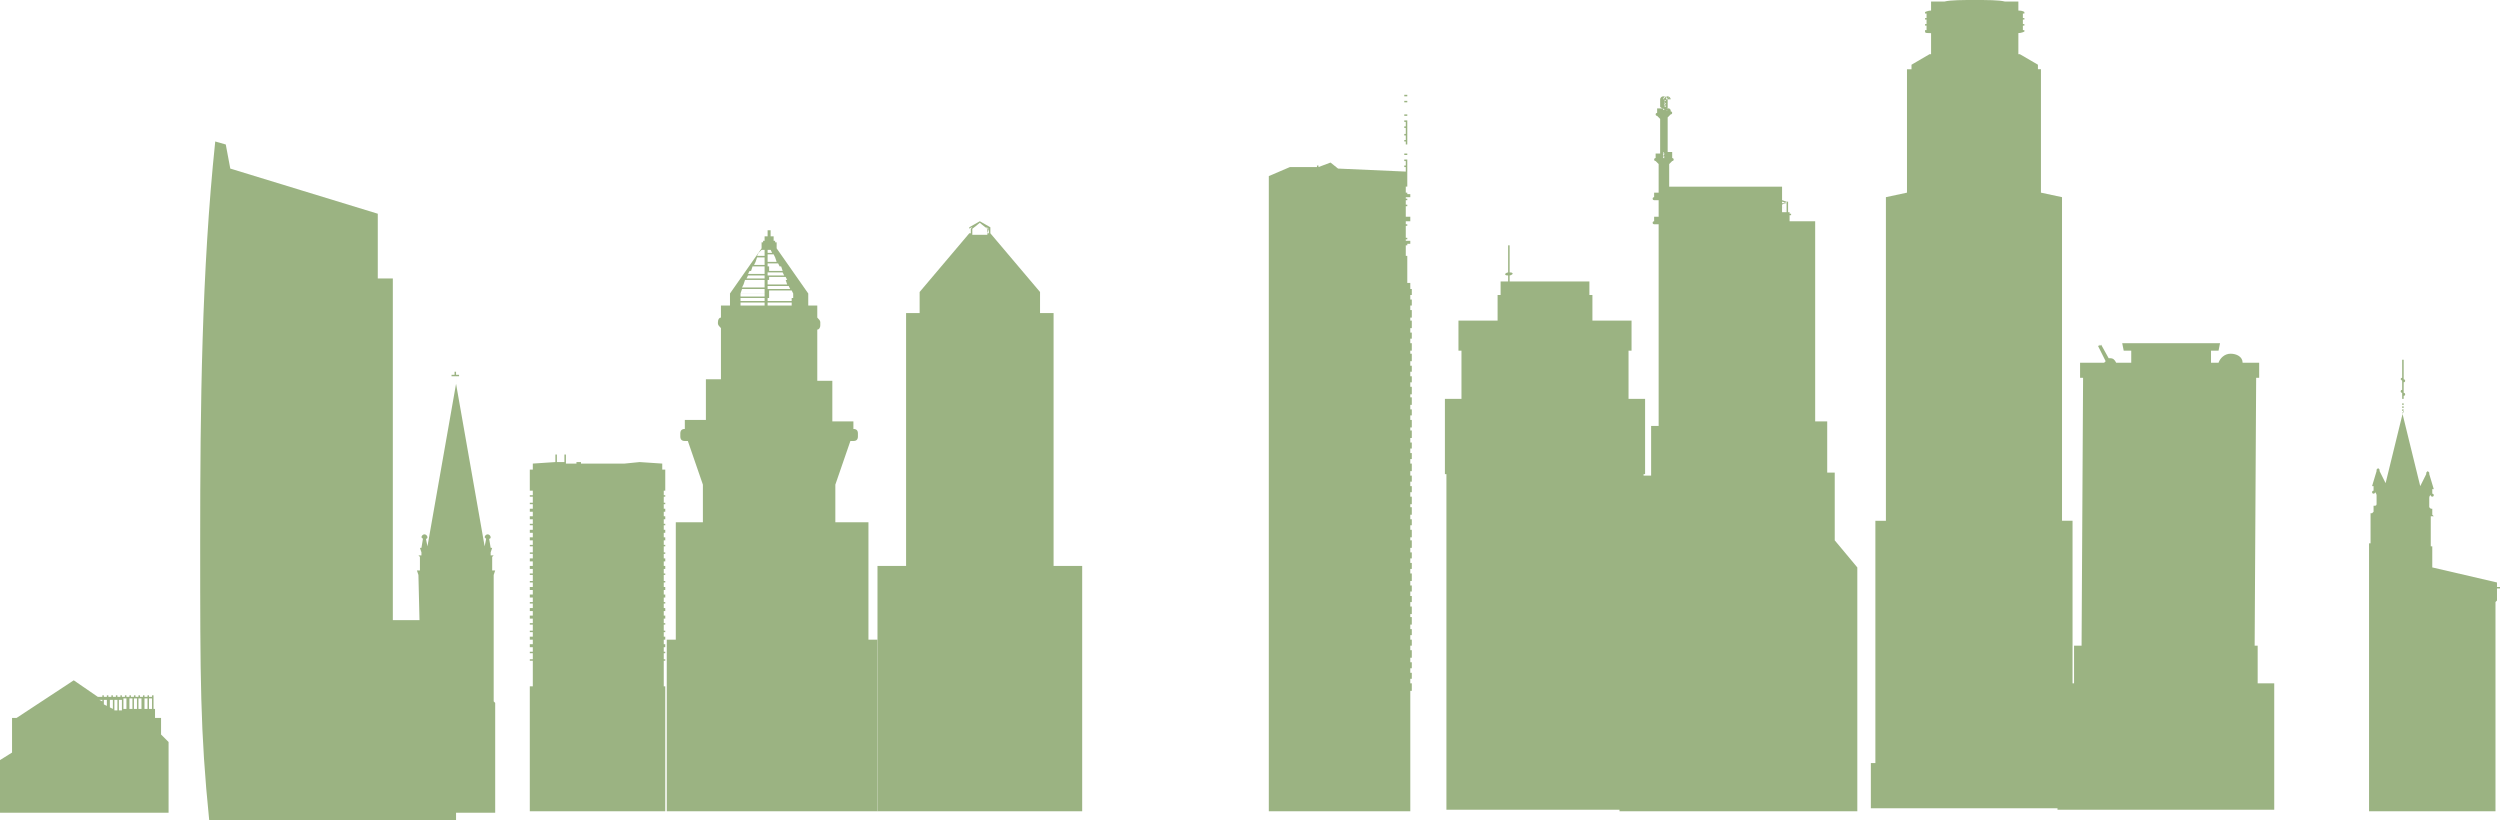<?xml version="1.0" encoding="utf-8"?>
<!-- Generator: Adobe Illustrator 19.0.0, SVG Export Plug-In . SVG Version: 6.00 Build 0)  -->
<svg version="1.1" id="Layer_1" xmlns="http://www.w3.org/2000/svg" xmlns:xlink="http://www.w3.org/1999/xlink" x="0px" y="0px"
	 viewBox="-123 388.8 166.1 54.5" style="enable-background:new -123 388.8 166.1 54.5;" xml:space="preserve">
<style type="text/css">
	.st0{fill:#9BB382;}
</style>
<g id="ground">
</g>
<g id="new_york">
	<path class="st0" d="M15.1,431.7h0.2l0.1-17.8h-0.2v-1h1.6l0.1-0.1l-0.5-1l0.1-0.1v0.1l0.1-0.1l0.5,0.9c0,0,0,0,0.1,0
		c0.2,0,0.3,0.1,0.4,0.3h1v-0.8h-0.5l-0.1-0.5h6.5l-0.1,0.5h-0.5v0.8h0.5c0.1-0.3,0.4-0.6,0.8-0.6s0.8,0.2,0.8,0.6h1.1v1h-0.2
		l-0.1,17.8H27v2.5h1.1v8.4H13.7v-8.4h1.1v-2.5H15.1z"/>
	<path class="st0" d="M-96.9,430v-22.7h-1V403l-9.8-3l-0.3-1.6l-0.7-0.2c-0.9,8.6-1,17.6-1,26.6c0,9.1,0,12.6,0.6,18.5h16.4V430
		H-96.9z"/>
	<path class="st0" d="M-53,426.4v-16.8h-0.9v-1.4l-3.3-3.9v-0.4l-0.7-0.4v-0.7l0,0V402l0,0v0.8l0,0v0.7l-0.7,0.4l0,0v0.4l-3.3,3.9
		v1.4h-0.9v16.8h-1.9v16.3h13.6v-16.3H-53z M-57.3,404c0,0,0,0.2,0,0.3h-0.1L-57.3,404c-0.1,0-0.2-0.1-0.2-0.1
		C-57.4,403.9-57.3,404-57.3,404z M-57.9,403.6c0.1,0.1,0.5,0.4,0.5,0.4s0,0.2,0,0.4h-1c0-0.1,0-0.3,0-0.4
		C-58.4,404-58,403.7-57.9,403.6z M-58.4,403.9l-0.1,0.1v0.3h-0.1c0-0.1,0-0.3,0-0.3C-58.6,404-58.5,403.9-58.4,403.9z"/>
	<polygon class="st0" points="-29.3,407.6 -29.5,407.6 -29.5,407.3 -29.5,407.3 -29.5,407.2 -29.5,407.2 -29.5,406.8 -29.5,406.8 
		-29.5,406.8 -29.5,406.8 -29.5,406.4 -29.5,406.4 -29.5,406.3 -29.5,406.3 -29.5,406 -29.5,406 -29.5,405.9 -29.5,405.9 
		-29.5,405.8 -29.6,405.8 -29.6,405.5 -29.5,405.5 -29.5,405.5 -29.6,405.5 -29.6,405.1 -29.5,405.1 -29.5,405 -29.6,405 -29.6,405 
		-29.3,405 -29.3,404.8 -29.6,404.8 -29.6,404.7 -29.5,404.7 -29.5,404.6 -29.6,404.6 -29.6,404.2 -29.5,404.2 -29.5,404.2 
		-29.6,404.2 -29.6,403.8 -29.5,403.8 -29.5,403.7 -29.6,403.7 -29.6,403.5 -29.3,403.5 -29.3,403.2 -29.6,403.2 -29.6,402.9 
		-29.5,402.9 -29.5,402.9 -29.6,402.9 -29.6,402.5 -29.5,402.5 -29.5,402.4 -29.6,402.4 -29.6,402.1 -29.5,402.1 -29.5,402 
		-29.6,402 -29.6,401.9 -29.3,401.9 -29.3,401.7 -29.6,401.7 -29.6,401.7 -29.5,401.7 -29.5,401.6 -29.6,401.6 -29.6,401.2 
		-29.5,401.2 -29.5,401.1 -29.6,401.1 -29.6,401.1 -29.5,401.1 -29.5,400.8 -29.5,400.8 -29.5,400.7 -29.5,400.7 -29.5,400.4 
		-29.5,400.4 -29.5,400.3 -29.5,400.3 -29.5,399.9 -29.5,399.9 -29.5,399.8 -29.5,399.8 -29.5,399.5 -29.6,399.5 -29.6,399.5 
		-29.5,399.5 -29.5,399.4 -29.6,399.4 -29.6,399.1 -29.5,399.1 -29.5,399 -29.6,399 -29.6,398.6 -29.5,398.6 -29.5,398.6 
		-29.6,398.6 -29.6,398.4 -29.5,398.4 -29.5,398.2 -29.5,398.2 -29.5,398.1 -29.5,398.1 -29.5,397.8 -29.5,397.8 -29.5,397.7 
		-29.5,397.7 -29.5,397.3 -29.5,397.3 -29.5,397.2 -29.5,397.2 -29.5,396.9 -29.5,396.9 -29.5,396.8 -29.6,396.8 -29.6,396.5 
		-29.5,396.5 -29.5,396.4 -29.6,396.4 -29.6,396 -29.5,396 -29.5,396 -29.6,396 -29.6,395.6 -29.5,395.6 -29.5,395.5 -29.6,395.5 
		-29.6,395.2 -29.5,395.2 -29.5,395.1 -29.6,395.1 -29.6,394.7 -29.5,394.7 -29.5,394.7 -29.6,394.7 -29.6,393.9 -29.6,393.9 
		-29.6,394.7 -29.7,394.7 -29.7,394.7 -29.6,394.7 -29.6,395.1 -29.7,395.1 -29.7,395.2 -29.6,395.2 -29.6,395.5 -29.7,395.5 
		-29.7,395.6 -29.6,395.6 -29.6,396 -29.7,396 -29.7,396 -29.6,396 -29.6,396.4 -29.7,396.4 -29.7,396.5 -29.6,396.5 -29.6,396.8 
		-29.7,396.8 -29.7,396.9 -29.6,396.9 -29.6,397.2 -29.7,397.2 -29.7,397.3 -29.6,397.3 -29.6,397.7 -29.7,397.7 -29.7,397.8 
		-29.6,397.8 -29.6,398.1 -29.7,398.1 -29.7,398.2 -29.6,398.2 -29.6,398.4 -29.6,398.4 -29.6,398.6 -29.7,398.6 -29.7,398.6 
		-29.6,398.6 -29.6,399 -29.7,399 -29.7,399.1 -29.6,399.1 -29.6,399.4 -29.7,399.4 -29.7,399.5 -29.6,399.5 -29.6,399.5 
		-29.6,399.5 -29.6,399.8 -29.7,399.8 -29.7,399.9 -29.6,399.9 -29.6,400.2 -34.1,400 -34.6,399.6 -35.4,399.9 -35.4,399.8 
		-35.5,399.8 -35.5,399.9 -35.5,399.9 -37.3,399.9 -38.7,400.5 -38.7,442.7 -29.3,442.7 -29.3,434.7 -29.2,434.7 -29.2,434.2 
		-29.3,434.2 -29.3,433.9 -29.2,433.9 -29.2,433.5 -29.3,433.5 -29.3,433.2 -29.2,433.2 -29.2,432.8 -29.3,432.8 -29.3,432.5 
		-29.2,432.5 -29.2,432 -29.3,432 -29.3,431.7 -29.2,431.7 -29.2,431.3 -29.3,431.3 -29.3,431 -29.2,431 -29.2,430.6 -29.3,430.6 
		-29.3,430.3 -29.2,430.3 -29.2,429.8 -29.3,429.8 -29.3,429.6 -29.2,429.6 -29.2,429.1 -29.3,429.1 -29.3,428.8 -29.2,428.8 
		-29.2,428.4 -29.3,428.4 -29.3,428.1 -29.2,428.1 -29.2,427.7 -29.3,427.7 -29.3,427.4 -29.2,427.4 -29.2,426.9 -29.3,426.9 
		-29.3,426.6 -29.2,426.6 -29.2,426.2 -29.3,426.2 -29.3,425.9 -29.2,425.9 -29.2,425.5 -29.3,425.5 -29.3,425.2 -29.2,425.2 
		-29.2,424.7 -29.3,424.7 -29.3,424.5 -29.2,424.5 -29.2,424 -29.3,424 -29.3,423.7 -29.2,423.7 -29.2,423.3 -29.3,423.3 -29.3,423 
		-29.2,423 -29.2,422.5 -29.3,422.5 -29.3,422.3 -29.2,422.3 -29.2,421.8 -29.3,421.8 -29.3,421.5 -29.2,421.5 -29.2,421.1 
		-29.3,421.1 -29.3,420.8 -29.2,420.8 -29.2,420.4 -29.3,420.4 -29.3,420.1 -29.2,420.1 -29.2,419.6 -29.3,419.6 -29.3,419.3 
		-29.2,419.3 -29.2,418.9 -29.3,418.9 -29.3,418.6 -29.2,418.6 -29.2,418.2 -29.3,418.2 -29.3,417.9 -29.2,417.9 -29.2,417.4 
		-29.3,417.4 -29.3,417.2 -29.2,417.2 -29.2,416.7 -29.3,416.7 -29.3,416.4 -29.2,416.4 -29.2,416 -29.3,416 -29.3,415.7 
		-29.2,415.7 -29.2,415.2 -29.3,415.2 -29.3,415 -29.2,415 -29.2,414.5 -29.3,414.5 -29.3,414.2 -29.2,414.2 -29.2,413.8 
		-29.3,413.8 -29.3,413.5 -29.2,413.5 -29.2,413.1 -29.3,413.1 -29.3,412.8 -29.2,412.8 -29.2,412.3 -29.3,412.3 -29.3,412.1 
		-29.2,412.1 -29.2,411.6 -29.3,411.6 -29.3,411.3 -29.2,411.3 -29.2,410.9 -29.3,410.9 -29.3,410.6 -29.2,410.6 -29.2,410.1 
		-29.3,410.1 -29.3,409.9 -29.2,409.9 -29.2,409.4 -29.3,409.4 -29.3,409.1 -29.2,409.1 -29.2,408.7 -29.3,408.7 -29.3,408.4 
		-29.2,408.4 -29.2,408 -29.3,408 	"/>
	<polygon class="st0" points="-79,419.6 -80.5,419.5 -81.5,419.6 -84.4,419.6 -84.4,419.5 -84.7,419.5 -84.7,419.6 -85.1,419.6 
		-85.4,419.6 -85.4,419 -85.5,419 -85.5,419.5 -86,419.5 -86,419 -86.1,419 -86.1,419.5 -87.6,419.6 -87.6,420 -87.8,420 
		-87.8,421.4 -87.6,421.4 -87.6,421.7 -87.8,421.7 -87.8,421.8 -87.6,421.8 -87.6,422.2 -87.8,422.2 -87.8,422.3 -87.6,422.3 
		-87.6,422.6 -87.8,422.6 -87.8,422.8 -87.6,422.8 -87.6,423.1 -87.8,423.1 -87.8,423.3 -87.6,423.3 -87.6,423.6 -87.8,423.6 
		-87.8,423.7 -87.6,423.7 -87.6,424 -87.8,424 -87.8,424.2 -87.6,424.2 -87.6,424.5 -87.8,424.5 -87.8,424.7 -87.6,424.7 -87.6,425 
		-87.8,425 -87.8,425.1 -87.6,425.1 -87.6,425.5 -87.8,425.5 -87.8,425.6 -87.6,425.6 -87.6,425.9 -87.8,425.9 -87.8,426.1 
		-87.6,426.1 -87.6,426.4 -87.8,426.4 -87.8,426.6 -87.6,426.6 -87.6,426.9 -87.8,426.9 -87.8,427 -87.6,427 -87.6,427.4 
		-87.8,427.4 -87.8,427.5 -87.6,427.5 -87.6,427.8 -87.8,427.8 -87.8,428 -87.6,428 -87.6,428.3 -87.8,428.3 -87.8,428.5 
		-87.6,428.5 -87.6,428.8 -87.8,428.8 -87.8,428.9 -87.6,428.9 -87.6,429.2 -87.8,429.2 -87.8,429.4 -87.6,429.4 -87.6,429.7 
		-87.8,429.7 -87.8,429.9 -87.6,429.9 -87.6,430.2 -87.8,430.2 -87.8,430.3 -87.6,430.3 -87.6,430.7 -87.8,430.7 -87.8,430.8 
		-87.6,430.8 -87.6,431.1 -87.8,431.1 -87.8,431.3 -87.6,431.3 -87.6,431.6 -87.8,431.6 -87.8,431.8 -87.6,431.8 -87.6,432.1 
		-87.8,432.1 -87.8,432.2 -87.6,432.2 -87.6,432.6 -87.8,432.6 -87.8,432.7 -87.6,432.7 -87.6,434.4 -87.8,434.4 -87.8,442.7 
		-78.8,442.7 -78.8,434.4 -78.9,434.4 -78.9,432.7 -78.8,432.7 -78.8,432.6 -78.9,432.6 -78.9,432.2 -78.8,432.2 -78.8,432.1 
		-78.9,432.1 -78.9,431.8 -78.8,431.8 -78.8,431.6 -78.9,431.6 -78.9,431.3 -78.8,431.3 -78.8,431.1 -78.9,431.1 -78.9,430.8 
		-78.8,430.8 -78.8,430.7 -78.9,430.7 -78.9,430.3 -78.8,430.3 -78.8,430.2 -78.9,430.2 -78.9,429.9 -78.8,429.9 -78.8,429.7 
		-78.9,429.7 -78.9,429.4 -78.8,429.4 -78.8,429.2 -78.9,429.2 -78.9,428.9 -78.8,428.9 -78.8,428.8 -78.9,428.8 -78.9,428.5 
		-78.8,428.5 -78.8,428.3 -78.9,428.3 -78.9,428 -78.8,428 -78.8,427.8 -78.9,427.8 -78.9,427.5 -78.8,427.5 -78.8,427.4 
		-78.9,427.4 -78.9,427 -78.8,427 -78.8,426.9 -78.9,426.9 -78.9,426.6 -78.8,426.6 -78.8,426.4 -78.9,426.4 -78.9,426.1 
		-78.8,426.1 -78.8,425.9 -78.9,425.9 -78.9,425.6 -78.8,425.6 -78.8,425.5 -78.9,425.5 -78.9,425.1 -78.8,425.1 -78.8,425 
		-78.9,425 -78.9,424.7 -78.8,424.7 -78.8,424.5 -78.9,424.5 -78.9,424.2 -78.8,424.2 -78.8,424 -78.9,424 -78.9,423.7 -78.8,423.7 
		-78.8,423.6 -78.9,423.6 -78.9,423.3 -78.8,423.3 -78.8,423.1 -78.9,423.1 -78.9,422.8 -78.8,422.8 -78.8,422.6 -78.9,422.6 
		-78.9,422.3 -78.8,422.3 -78.8,422.2 -78.9,422.2 -78.9,421.8 -78.8,421.8 -78.8,421.7 -78.9,421.7 -78.9,421.4 -78.8,421.4 
		-78.8,420 -79,420 	"/>
	<path class="st0" d="M-95.2,427l-0.1-0.3h0.2v-0.9l0,0l-0.1-0.1h0.2v-0.2l0,0l-0.1-0.3h0.1l0,0l0.1-0.6l-0.1-0.1
		c0-0.1,0.1-0.2,0.2-0.2s0.2,0.1,0.2,0.2c0,0,0,0.1-0.1,0.1l0.1,0.5l1.9-10.8v-0.5H-93v-0.1h0.2v-0.2h0.1v0.2h0.2v0.1h-0.2v0.5
		l1.9,10.8l0.1-0.5l-0.1-0.1c0-0.1,0.1-0.2,0.2-0.2s0.2,0.1,0.2,0.2c0,0,0,0.1-0.1,0.1l0.1,0.6l0,0h0.1l-0.1,0.3l0,0v0.2h0.2
		l-0.1,0.1l0,0v0.9h0.2l-0.1,0.3l0,0v8.4l0,0l0.1,0.1v7.3h-5v-7.3l0.1-0.1l0,0L-95.2,427L-95.2,427z"/>
	<path class="st0" d="M-112.3,437.6v-1.1h-0.4v-0.6h-0.1V435h-0.1v0.1h-0.2V435h-0.1v0.1h-0.2V435h-0.1v0.1h-0.2V435h-0.1v0.1h-0.2
		V435h-0.1v0.1h-0.2V435h-0.1v0.1h-0.2V435h-0.1v0.1h-0.2V435h-0.1v0.1h-0.2V435h-0.1v0.1h-0.2V435h-0.1v0.1h-0.2V435h-0.1v0.1h-0.2
		V435h-0.1v0.1h-0.1h-0.1l0,0h-0.1l-1.6-1.1l-3.8,2.5h-0.3v2.3l-0.8,0.5v3.5h11.2v-4.7L-112.3,437.6z M-115.1,435.3h0.2v0.7h-0.2
		V435.3z M-115.4,435.3h0.2v0.7h-0.2V435.3z M-115.5,435.3v0.6l-0.2-0.1v-0.5H-115.5z M-115.9,435.3v0.4l-0.2-0.1v-0.3H-115.9z
		 M-116.4,435.3h0.2v0.1L-116.4,435.3L-116.4,435.3z M-114.6,435.9h-0.2v-0.7h0.2V435.9z M-114.2,435.9h-0.2v-0.7h0.2V435.9z
		 M-113.9,435.9h-0.2v-0.7h0.2V435.9z M-113.6,435.9h-0.2v-0.7h0.2V435.9z M-113.2,435.9h-0.2v-0.7h0.2V435.9z M-112.9,435.9h-0.2
		v-0.7h0.2V435.9z"/>
	<path class="st0" d="M-65.7,423.5h-1.8V421l1-2.9h0.2c0.2,0,0.3-0.1,0.3-0.3v-0.2c0-0.2-0.1-0.3-0.3-0.3l0,0v-0.5h-1.4v-2.7h-1
		v-3.4c0.1,0,0.2-0.1,0.2-0.3v-0.2c0-0.1-0.1-0.2-0.2-0.3v-0.8h-0.6v-0.8l-2.1-3l0,0v-0.4h-0.1v-0.1h-0.1v-0.3h-0.2v-0.1l0,0v-0.3
		h-0.1v-2l0,0v-1.6l0,0v-1.7l0,0v1.7l0,0v1.6l0,0v2H-72v0.3l0,0v0.1h-0.2v0.3h-0.1v0.1h-0.1v0.4l0,0l-2.1,3v0.8h-0.6v0.8
		c-0.1,0-0.2,0.1-0.2,0.3v0.1c0,0.1,0.1,0.2,0.2,0.3v3.4h-1v2.7h-1.4v0.6l0,0c-0.2,0-0.3,0.1-0.3,0.3v0.2c0,0.2,0.1,0.3,0.3,0.3h0.2
		l1,2.9v2.5h-1.8v7.8h-0.6v11.4h14v-11.4h-0.6v-7.8H-65.7z M-73.7,408h1.5v0.3h-1.6l0,0L-73.7,408z M-71,406.8h-0.9v-0.3h0.8
		L-71,406.8z M-70.7,407.4h-1.2v-0.2h1.1L-70.7,407.4z M-70.3,408.6h-1.6v-0.3h1.6V408.6z M-70.3,408.3L-70.3,408.3h-1.6v-0.2h1.5
		L-70.3,408.3z M-72,408.6h1.6v0.2H-72V408.6z M-72,408v-0.2h1.4l0.1,0.2H-72z M-72,407.7v-0.3h1.2l0.1,0.3H-72z M-72,407.1v-0.2h1
		l0.1,0.2H-72z M-72,406.5v-0.2h0.7l0.1,0.2H-72z M-72,406.2v-0.3h0.5l0.1,0.3H-72z M-72,405.9v-0.2h0.4l0.1,0.2H-72z M-72,405.6
		v-0.2h0.2l0.1,0.2H-72z M-72.4,405.4h0.2v0.2h-0.4L-72.4,405.4z M-72.2,405.6v0.2h-0.5l0.1-0.2H-72.2z M-72.2,405.9v0.3h-0.6
		l0.1-0.3H-72.2z M-72.2,406.2v0.2h-0.7l0.1-0.2H-72.2z M-72.2,406.5v0.3h-0.9l0.1-0.3H-72.2z M-72.2,406.8v0.2h-1.1l0.1-0.2H-72.2z
		 M-72.2,407.1v0.2h-1.2l0.1-0.2H-72.2z M-72.2,407.4v0.3h-1.4l0.1-0.3H-72.2z M-72.2,407.7v0.2h-1.5l0.1-0.2H-72.2z M-72.2,408.3
		v0.2h-1.6v-0.2H-72.2z M-72.2,408.6v0.2h-1.6v-0.2H-72.2z M-72,409.1v-0.2h1.6v0.2H-72z M-73.8,408.9h1.6v0.2h-1.6V408.9z"/>
	<path class="st0" d="M34.8,422.9L34.8,422.9L34.8,422.9h-0.2l0.1-0.1v-0.4h0.1l0,0c0,0,0.1,0,0.1-0.1s0-0.6,0-0.6l0,0l0,0l0,0
		c0-0.1-0.1-0.2-0.1-0.2s0,0.1-0.1,0.1c0,0-0.1,0-0.1-0.1c0,0,0-0.1,0.1-0.1h-0.1l0,0h0.1v-0.3h-0.1l0.3-1c0,0,0,0,0-0.1l0.1-0.1
		l0.1,0.1c0,0.1,0,0.1,0,0.1l0.4,0.8l1.2-4.9h-0.1v-0.1h0.1v-0.3h-0.1v-0.1h0.1v-0.2h-0.1v-0.1l0,0v-0.1v-0.2c0,0-0.1,0-0.1-0.1
		c0,0,0-0.1,0.1-0.1v-0.6l-0.1-0.1c0,0,0-0.1,0.1-0.1v-0.8h-0.3l0,0h0.3v-0.4h0.1v0.4H37l0,0h-0.3v0.9c0,0,0.1,0,0.1,0.1
		c0,0,0,0.1-0.1,0.1v0.7c0,0,0.1,0,0.1,0.1c0,0,0,0.1-0.1,0.1v0.2v0.1l0,0v0.1h-0.1v0.2h0.1v0.1h-0.1v0.3h0.1v0.1h-0.1l1.2,4.9
		l0.4-0.8c0,0,0,0,0-0.1l0.1-0.1l0.1,0.1c0,0.1,0,0.1,0,0.1l0.3,1h-0.1v0.3h0.1l0,0h-0.1c0,0,0.1,0,0.1,0.1c0,0,0,0.1-0.1,0.1
		c0,0-0.1,0-0.1-0.1c0,0-0.1,0-0.1,0.2l0,0l0,0l0,0c0,0,0,0.5,0,0.6l0.1,0.1l0,0h0.1v0.4l0.1,0.1h-0.1l0,0h-0.1v2h0.1v1.4l4.3,1v0.3
		h0.2v0.1h-0.2v0.8l-0.1,0.1v13.9h-8.4v-17.8h0.1v-2H34.8z"/>
	<path class="st0" d="M1.6,439.5v-16.1h0.7v-21.5l1.4-0.3v-8.2H4v-0.3l1.2-0.7h0.1V391c-0.3,0-0.4,0-0.4-0.1v-0.1c0,0,0,0,0.1,0
		v-0.3H4.9v-0.1c0,0,0,0,0.1,0v-0.3H4.9V390c0,0,0,0,0.1,0v-0.3H4.9v-0.1c0,0,0.2-0.1,0.4-0.1v-0.6h0.9c0.4-0.1,1.2-0.1,2-0.1
		s1.6,0,2,0.1h0.9v0.6c0.3,0,0.4,0.1,0.4,0.1v0.1c0,0,0,0-0.1,0v0.3h0.1v0.1c0,0,0,0-0.1,0v0.3h0.1v0.1c0,0,0,0-0.1,0v0.3h0.1v0.1
		c0,0-0.2,0.1-0.4,0.1v1.4h0.1l1.2,0.7v0.3h0.2v8.2l1.4,0.3v21.5h0.7v16.1h0.4v3H1.3v-3H1.6z"/>
	<path class="st0" d="M-25.9,415.2v-3.1h-0.2v-2h2.6v-1.7h0.2v-0.9h0.5v-0.4c-0.1,0-0.2,0-0.2-0.1c0,0,0.1-0.1,0.2-0.1v-1.8h0.1v1.8
		c0.1,0,0.2,0,0.2,0.1c0,0-0.1,0.1-0.2,0.1v0.4h5.3v0.9h0.2v1.7h2.6v2h-0.2v3.2h1.1v5h-0.1v22.3h-13.1v-22.3H-27v-5h1.1V415.2z"/>
	<path class="st0" d="M-1.1,424.7v-4.5h-0.5v-3.4h-0.8v-13.3h-1.1l0,0h-0.6v-0.4H-4V403h-0.1v-0.1h-0.1v-0.4l0,0v-0.3h-0.1l0,0
		l-0.3-0.1v-0.9h-0.6l0,0h0.1l0,0l0,0h-0.1l0,0h0.1l0,0l0,0h-0.1l0,0h0.1l0,0l0,0h-7v-1.5l0.2-0.2l0,0c0,0,0.1,0,0.1-0.1
		c0,0,0-0.1-0.1-0.1l0,0l0,0l0,0l0,0l0,0v-0.1l0,0l0,0l0,0l0,0v-0.1l0,0l0,0l0,0l0,0l0,0l0,0l0,0l0,0l0,0V399l0,0l0,0l0,0l0,0v-0.1
		l0,0l0,0l0,0h-0.3v-2.3l0.2-0.2l0,0c0,0,0.1,0,0.1-0.1c0,0,0-0.1-0.1-0.1l0,0l0,0l0,0l0,0l0,0l0,0l0,0l0,0l0,0l0,0v-0.1l0,0l0,0
		l0,0l0,0l0,0l0,0l0,0l0,0l0,0l0,0l0,0l0,0l0,0l0,0V396l0,0l0,0l0,0h-0.3l0,0c0.1,0,0.1,0,0.1-0.1v-0.5c0-0.1-0.1-0.2-0.3-0.2
		c-0.1,0-0.2,0.1-0.2,0.2v0.5c0,0,0.1,0.1,0.2,0.1l0,0h-0.4l0,0l0,0l0,0v0.1l0,0l0,0l0,0l0,0l0,0l0,0l0,0l0,0l0,0v0.1l0,0l0,0l0,0
		l0,0v0.1l0,0l0,0l0,0l0,0l0,0l0,0l0,0l0,0l0,0l0,0c0,0-0.1,0-0.1,0.1c0,0,0,0.1,0.1,0.1l0,0l0.2,0.2v2.3H-13l0,0l0,0l0,0v0.1l0,0
		l0,0l0,0l0,0l0,0l0,0l0,0l0,0l0,0l0,0l0,0l0,0l0,0l0,0v0.1l0,0l0,0l0,0l0,0v0.1l0,0l0,0l0,0l0,0l0,0c0,0-0.1,0-0.1,0.1
		c0,0,0,0.1,0.1,0.1l0,0l0.2,0.2v1.9h-0.3v0.3c0,0-0.1,0-0.1,0.1c0,0,0,0.1,0.1,0.1h0.3v1.1h-0.3v0.3c0,0-0.1,0-0.1,0.1
		c0,0,0,0.1,0.1,0.1h0.3v16.8h0.2v-3.4h-0.7v3.3h-0.6v4.5l-1.5,1.7v16.1H0.4v-16.2L-1.1,424.7z M-11.8,399L-11.8,399L-11.8,399
		L-11.8,399L-11.8,399z M-11.8,399L-11.8,399L-11.8,399L-11.8,399L-11.8,399z M-11.8,399.1L-11.8,399.1L-11.8,399.1L-11.8,399.1
		L-11.8,399.1z M-11.8,399.2L-11.8,399.2L-11.8,399.2L-11.8,399.2L-11.8,399.2z M-11.8,399.2L-11.8,399.2L-11.8,399.2L-11.8,399.2
		L-11.8,399.2z M-11.8,399.3L-11.8,399.3L-11.8,399.3L-11.8,399.3L-11.8,399.3z M-11.9,399L-11.9,399L-11.9,399L-11.9,399L-11.9,399
		z M-11.9,399L-11.9,399L-11.9,399L-11.9,399L-11.9,399z M-11.9,399.1L-11.9,399.1L-11.9,399.1L-11.9,399.1L-11.9,399.1z
		 M-11.9,399.2L-11.9,399.2L-11.9,399.2L-11.9,399.2L-11.9,399.2z M-11.9,399.2L-11.9,399.2L-11.9,399.2L-11.9,399.2L-11.9,399.2z
		 M-11.9,399.3L-11.9,399.3L-11.9,399.3L-11.9,399.3L-11.9,399.3z M-12.1,399h0.1v0.1L-12.1,399L-12.1,399z M-12.1,399h0.1v0.1
		L-12.1,399L-12.1,399z M-12.1,399.1h0.1l0,0H-12.1L-12.1,399.1z M-12.1,399.2h0.1v0.1L-12.1,399.2L-12.1,399.2z M-12.1,399.2h0.1
		v0.1L-12.1,399.2L-12.1,399.2z M-12.1,399.3h0.1l0,0H-12.1L-12.1,399.3z M-12,396.4L-12,396.4L-12,396.4L-12,396.4L-12,396.4z
		 M-12,396.3L-12,396.3L-12,396.3L-12,396.3L-12,396.3z M-12,396.3L-12,396.3L-12,396.3L-12,396.3L-12,396.3z M-12,396.2L-12,396.2
		L-12,396.2L-12,396.2L-12,396.2z M-12,396.1L-12,396.1l-0.1-0.1L-12,396.1L-12,396.1z M-11.8,396L-11.8,396L-11.8,396L-11.8,396
		L-11.8,396z M-11.8,396.1L-11.8,396.1L-11.8,396.1L-11.8,396.1L-11.8,396.1z M-11.8,396.1L-11.8,396.1L-11.8,396.1L-11.8,396.1
		L-11.8,396.1z M-11.8,396.2L-11.8,396.2L-11.8,396.2L-11.8,396.2L-11.8,396.2z M-11.8,396.3L-11.8,396.3L-11.8,396.3L-11.8,396.3
		L-11.8,396.3z M-11.8,396.3L-11.8,396.3L-11.8,396.3L-11.8,396.3L-11.8,396.3z M-11.9,396L-11.9,396L-11.9,396L-11.9,396L-11.9,396
		z M-11.9,396.1L-11.9,396.1L-11.9,396.1L-11.9,396.1L-11.9,396.1z M-11.9,396.1L-11.9,396.1L-11.9,396.1L-11.9,396.1L-11.9,396.1z
		 M-11.9,396.2L-11.9,396.2L-11.9,396.2L-11.9,396.2L-11.9,396.2z M-11.9,396.3L-11.9,396.3L-11.9,396.3L-11.9,396.3L-11.9,396.3z
		 M-11.9,396.3L-11.9,396.3L-11.9,396.3L-11.9,396.3L-11.9,396.3z M-12.1,396h0.1v0.1L-12.1,396L-12.1,396L-12.1,396z M-12.1,396.1
		L-12.1,396.1C-12.1,396.1-12.1,396.2-12.1,396.1L-12.1,396.1L-12.1,396.1z M-12.1,396.2L-12.1,396.2L-12.1,396.2L-12.1,396.2
		L-12.1,396.2z M-12.1,396.3L-12.1,396.3L-12.1,396.3L-12.1,396.3L-12.1,396.3z M-12.1,396.3L-12.1,396.3
		C-12.1,396.4-12.1,396.4-12.1,396.3L-12.1,396.3L-12.1,396.3z M-12.6,396.4L-12.6,396.4L-12.6,396.4L-12.6,396.4L-12.6,396.4z
		 M-12.6,396.3L-12.6,396.3L-12.6,396.3L-12.6,396.3L-12.6,396.3z M-12.6,396.3L-12.6,396.3L-12.6,396.3L-12.6,396.3L-12.6,396.3z
		 M-12.6,396.2L-12.6,396.2L-12.6,396.2L-12.6,396.2L-12.6,396.2z M-12.6,396.1L-12.6,396.1L-12.6,396.1L-12.6,396.1L-12.6,396.1z
		 M-12.6,396.1L-12.6,396.1L-12.6,396.1L-12.6,396.1L-12.6,396.1z M-12.5,396.4L-12.5,396.4L-12.5,396.4L-12.5,396.4L-12.5,396.4z
		 M-12.5,396.3L-12.5,396.3L-12.5,396.3L-12.5,396.3L-12.5,396.3z M-12.5,396.3L-12.5,396.3L-12.5,396.3L-12.5,396.3L-12.5,396.3z
		 M-12.5,396.2L-12.5,396.2L-12.5,396.2L-12.5,396.2L-12.5,396.2z M-12.5,396.1L-12.5,396.1L-12.5,396.1L-12.5,396.1L-12.5,396.1z
		 M-12.5,396.1L-12.5,396.1L-12.5,396.1L-12.5,396.1L-12.5,396.1z M-12.5,396.4L-12.5,396.4L-12.5,396.4L-12.5,396.4L-12.5,396.4z
		 M-12.5,396.3L-12.5,396.3L-12.5,396.3L-12.5,396.3L-12.5,396.3z M-12.5,396.3L-12.5,396.3L-12.5,396.3L-12.5,396.3L-12.5,396.3z
		 M-12.5,396.2L-12.5,396.2L-12.5,396.2L-12.5,396.2L-12.5,396.2z M-12.4,396.4L-12.4,396.4L-12.4,396.4L-12.4,396.4L-12.4,396.4z
		 M-12.4,396.3L-12.4,396.3L-12.4,396.3L-12.4,396.3L-12.4,396.3z M-12.4,396.3L-12.4,396.3C-12.4,396.2-12.4,396.2-12.4,396.3
		L-12.4,396.3L-12.4,396.3z M-12.4,396.2L-12.4,396.2C-12.4,396.2-12.4,396.1-12.4,396.2L-12.4,396.2L-12.4,396.2z M-12.4,396.1
		L-12.4,396.1L-12.4,396.1h-0.1l0,0H-12.4L-12.4,396.1z M-12.4,396.1h-0.1V396L-12.4,396.1L-12.4,396.1z M-12.6,399.3L-12.6,399.3
		L-12.6,399.3L-12.6,399.3L-12.6,399.3z M-12.6,399.3L-12.6,399.3L-12.6,399.3L-12.6,399.3L-12.6,399.3z M-12.6,399.2L-12.6,399.2
		L-12.6,399.2L-12.6,399.2L-12.6,399.2z M-12.6,399.1L-12.6,399.1L-12.6,399.1L-12.6,399.1L-12.6,399.1z M-12.6,399.1L-12.6,399.1
		L-12.6,399.1L-12.6,399.1L-12.6,399.1z M-12.6,399L-12.6,399L-12.6,399L-12.6,399L-12.6,399z M-12.5,399.3L-12.5,399.3L-12.5,399.3
		L-12.5,399.3L-12.5,399.3z M-12.5,399.3L-12.5,399.3L-12.5,399.3L-12.5,399.3L-12.5,399.3z M-12.5,399.2L-12.5,399.2L-12.5,399.2
		L-12.5,399.2L-12.5,399.2z M-12.5,399.1L-12.5,399.1L-12.5,399.1L-12.5,399.1L-12.5,399.1z M-12.5,399.1L-12.5,399.1L-12.5,399.1
		L-12.5,399.1L-12.5,399.1z M-12.5,399L-12.5,399L-12.5,399L-12.5,399L-12.5,399z M-12.4,399.3h-0.1l0,0H-12.4L-12.4,399.3z
		 M-12.4,399.3h-0.1v-0.1L-12.4,399.3L-12.4,399.3z M-12.4,399.2h-0.1v-0.1L-12.4,399.2L-12.4,399.2z M-12.4,399.1h-0.1l0,0H-12.4
		L-12.4,399.1z M-12.4,399.1h-0.1V399L-12.4,399.1L-12.4,399.1z M-12.4,399h-0.1v-0.1L-12.4,399L-12.4,399z M-12.2,396.1
		L-12.2,396.1L-12.2,396.1C-12.3,396.2-12.3,396.1-12.2,396.1L-12.2,396.1z M-12.3,396.1L-12.3,396.1L-12.3,396.1L-12.3,396.1z
		 M-12.2,396.2L-12.2,396.2L-12.2,396.2C-12.3,396.2-12.3,396.2-12.2,396.2L-12.2,396.2z M-12.2,396.3L-12.2,396.3L-12.2,396.3
		C-12.3,396.3-12.3,396.3-12.2,396.3L-12.2,396.3z M-12.2,396.3L-12.2,396.3L-12.2,396.3C-12.3,396.4-12.3,396.4-12.2,396.3
		L-12.2,396.3z M-12.3,395.7L-12.3,395.7L-12.3,395.7L-12.3,395.7L-12.3,395.7z M-12.3,395.7L-12.3,395.7
		C-12.3,395.8-12.3,395.8-12.3,395.7L-12.3,395.7L-12.3,395.7z M-12.3,395.5L-12.3,395.5L-12.3,395.5L-12.3,395.5z M-12.3,395.4
		L-12.3,395.4L-12.3,395.4L-12.3,395.4L-12.3,395.4C-12.2,395.4-12.2,395.4-12.3,395.4L-12.3,395.4z M-12.2,396.1L-12.2,396.1
		L-12.2,396.1L-12.2,396.1L-12.2,396.1z M-12.2,396.1C-12.2,396-12.2,396-12.2,396.1L-12.2,396.1L-12.2,396.1L-12.2,396.1z
		 M-12.2,396.1L-12.2,396.1L-12.2,396.1L-12.2,396.1L-12.2,396.1z M-12.2,396.2L-12.2,396.2L-12.2,396.2L-12.2,396.2L-12.2,396.2z
		 M-12.2,396.3L-12.2,396.3L-12.2,396.3L-12.2,396.3L-12.2,396.3z M-12.2,396.3L-12.2,396.3L-12.2,396.3L-12.2,396.3L-12.2,396.3z
		 M-12.1,396.2L-12.1,396.2L-12.1,396.2L-12.1,396.2L-12.1,396.2z M-12.1,396.2L-12.1,396.2L-12.1,396.2L-12.1,396.2L-12.1,396.2z
		 M-12.1,396.3L-12.1,396.3L-12.1,396.3L-12.1,396.3L-12.1,396.3z M-12.1,396.3L-12.1,396.3L-12.1,396.3L-12.1,396.3L-12.1,396.3z
		 M-4.6,402.2c0.1,0,0.2,0.1,0.3,0.1c0,0-0.2,0-0.3,0.1V402.2z M-4.6,402.3c0.1,0,0.2,0,0.3-0.1v0.3l0,0v0.4
		c-0.1-0.1-0.2-0.3-0.3-0.4V402.3z M-4.6,402.5l0.3,0.4h-0.3V402.5z M-5.3,401.1h0.2l0,0H-5.3L-5.3,401.1z M-5.3,401.2h0.2l0,0H-5.3
		L-5.3,401.2z M-5.3,401.3h0.2l0,0H-5.3L-5.3,401.3z M-5.6,401.1h0.2l0,0H-5.6L-5.6,401.1z M-5.6,401.2h0.2l0,0H-5.6L-5.6,401.2z
		 M-5.6,401.3h0.2l0,0H-5.6L-5.6,401.3z M-5.8,401.1h0.2l0,0H-5.8L-5.8,401.1z M-5.8,401.2h0.2l0,0H-5.8L-5.8,401.2z M-5.8,401.3
		h0.2l0,0H-5.8L-5.8,401.3z M-6.1,401.1h0.2l0,0H-6.1L-6.1,401.1z M-6.1,401.2h0.2l0,0H-6.1L-6.1,401.2z M-6.1,401.3h0.2l0,0H-6.1
		L-6.1,401.3z M-6.3,401.1h0.2l0,0H-6.3L-6.3,401.1z M-6.3,401.2h0.2l0,0H-6.3L-6.3,401.2z M-6.3,401.3h0.2l0,0H-6.3L-6.3,401.3z
		 M-6.5,401.1h0.2l0,0H-6.5L-6.5,401.1z M-6.5,401.2h0.2l0,0H-6.5L-6.5,401.2z M-6.5,401.3h0.2l0,0H-6.5L-6.5,401.3z M-6.8,401.1
		h0.2l0,0H-6.8L-6.8,401.1z M-6.8,401.2h0.2l0,0H-6.8L-6.8,401.2z M-6.8,401.3h0.2l0,0H-6.8L-6.8,401.3z M-7,401.1h0.2l0,0H-7
		L-7,401.1z M-7,401.2h0.2l0,0H-7L-7,401.2z M-7,401.3h0.2l0,0H-7L-7,401.3z M-7.2,401.1H-7l0,0H-7.2L-7.2,401.1z M-7.2,401.2H-7
		l0,0H-7.2L-7.2,401.2z M-7.2,401.3H-7l0,0H-7.2L-7.2,401.3z M-7.5,401.1h0.2l0,0H-7.5L-7.5,401.1z M-7.5,401.2h0.2l0,0H-7.5
		L-7.5,401.2z M-7.5,401.3h0.2l0,0H-7.5L-7.5,401.3z M-7.7,401.1h0.2l0,0H-7.7L-7.7,401.1z M-7.7,401.2h0.2l0,0H-7.7L-7.7,401.2z
		 M-7.7,401.3h0.2l0,0H-7.7L-7.7,401.3z M-7.9,401.1h0.2l0,0H-7.9L-7.9,401.1z M-7.9,401.2h0.2l0,0H-7.9L-7.9,401.2z M-7.9,401.3
		h0.2l0,0H-7.9L-7.9,401.3z M-8.2,401.1H-8l0,0H-8.2L-8.2,401.1z M-8.2,401.2H-8l0,0H-8.2L-8.2,401.2z M-8.2,401.3H-8l0,0H-8.2
		L-8.2,401.3z M-8.4,401.1h0.2l0,0H-8.4L-8.4,401.1z M-8.4,401.2h0.2l0,0H-8.4L-8.4,401.2z M-8.4,401.3h0.2l0,0H-8.4L-8.4,401.3z
		 M-8.7,401.1h0.2l0,0H-8.7L-8.7,401.1z M-8.7,401.2h0.2l0,0H-8.7L-8.7,401.2z M-8.7,401.3h0.2l0,0H-8.7L-8.7,401.3z M-8.9,401.1
		h0.2l0,0H-8.9L-8.9,401.1z M-8.9,401.2h0.2l0,0H-8.9L-8.9,401.2z M-8.9,401.3h0.2l0,0H-8.9L-8.9,401.3z M-9.1,401.1h0.2l0,0H-9.1
		L-9.1,401.1z M-9.1,401.2h0.2l0,0H-9.1L-9.1,401.2z M-9.1,401.3h0.2l0,0H-9.1L-9.1,401.3z M-9.4,401.1h0.2l0,0H-9.4L-9.4,401.1z
		 M-9.4,401.2h0.2l0,0H-9.4L-9.4,401.2z M-9.4,401.3h0.2l0,0H-9.4L-9.4,401.3z M-9.6,401.1h0.2l0,0H-9.6L-9.6,401.1z M-9.6,401.2
		h0.2l0,0H-9.6L-9.6,401.2z M-9.6,401.3h0.2l0,0H-9.6L-9.6,401.3z M-9.8,401.1h0.2l0,0H-9.8L-9.8,401.1z M-9.8,401.2h0.2l0,0H-9.8
		L-9.8,401.2z M-9.8,401.3h0.2l0,0H-9.8L-9.8,401.3z M-10.1,401.1h0.2l0,0H-10.1L-10.1,401.1z M-10.1,401.2h0.2l0,0H-10.1
		L-10.1,401.2z M-10.1,401.3h0.2l0,0H-10.1L-10.1,401.3z M-10.3,401.1h0.2l0,0H-10.3L-10.3,401.1z M-10.3,401.2h0.2l0,0H-10.3
		L-10.3,401.2z M-10.3,401.3h0.2l0,0H-10.3L-10.3,401.3z M-10.5,401.1h0.2l0,0H-10.5L-10.5,401.1z M-10.5,401.2h0.2l0,0H-10.5
		L-10.5,401.2z M-10.5,401.3h0.2l0,0H-10.5L-10.5,401.3z M-10.8,401.1h0.2l0,0H-10.8L-10.8,401.1z M-10.8,401.2h0.2l0,0H-10.8
		L-10.8,401.2z M-10.8,401.3h0.2l0,0H-10.8L-10.8,401.3z M-11,401.1h0.2l0,0H-11L-11,401.1z M-11,401.2h0.2l0,0H-11L-11,401.2z
		 M-11,401.3h0.2l0,0H-11L-11,401.3z M-11.3,401.1h0.2l0,0H-11.3L-11.3,401.1z M-11.3,401.2h0.2l0,0H-11.3L-11.3,401.2z
		 M-11.3,401.3h0.2l0,0H-11.3L-11.3,401.3z M-11.5,401.1h0.2l0,0H-11.5L-11.5,401.1z M-11.5,401.2h0.2l0,0H-11.5L-11.5,401.2z
		 M-11.5,401.3h0.2l0,0H-11.5L-11.5,401.3z M-11.7,401.1h0.2l0,0H-11.7L-11.7,401.1z M-11.7,401.2h0.2l0,0H-11.7L-11.7,401.2z
		 M-11.7,401.3h0.2l0,0H-11.7L-11.7,401.3z M-12,401.1h0.2l0,0H-12L-12,401.1z M-12,401.2h0.2l0,0H-12L-12,401.2z M-12,401.3h0.2
		l0,0H-12L-12,401.3z M-12.1,401.1L-12.1,401.1L-12.1,401.1L-12.1,401.1L-12.1,401.1z M-12.1,401.2L-12.1,401.2L-12.1,401.2
		L-12.1,401.2L-12.1,401.2z M-12.1,401.3L-12.1,401.3L-12.1,401.3L-12.1,401.3L-12.1,401.3z M-12.1,396L-12.1,396L-12.1,396
		L-12.1,396z M-12.1,396.1L-12.1,396.1L-12.1,396.1L-12.1,396.1L-12.1,396.1L-12.1,396.1z M-12.1,396.1L-12.1,396.1L-12.1,396.1
		L-12.1,396.1C-12.1,396-12.1,396-12.1,396.1z M-12.2,396L-12.2,396L-12.2,396L-12.2,396L-12.2,396z M-12,395.4h-0.1
		c0-0.1,0-0.1-0.1-0.2C-12.1,395.2-12,395.3-12,395.4z M-12.2,395.2c0,0,0.1,0.1,0.1,0.2h-0.1h-0.1
		C-12.3,395.2-12.3,395.2-12.2,395.2z M-12.4,395.6C-12.4,395.6-12.5,395.6-12.4,395.6C-12.5,395.6-12.4,395.5-12.4,395.6
		C-12.4,395.5-12.4,395.6-12.4,395.6L-12.4,395.6z M-12.3,395.9c-0.1,0-0.1,0-0.1,0v-0.1C-12.4,395.8-12.4,395.8-12.3,395.9
		L-12.3,395.9z M-12.3,395.8c-0.1,0-0.1,0-0.1,0C-12.5,395.7-12.4,395.7-12.3,395.8L-12.3,395.8z M-12.3,395.7c-0.1,0-0.1,0-0.1,0
		v-0.1C-12.4,395.6-12.4,395.6-12.3,395.7C-12.4,395.6-12.4,395.6-12.3,395.7L-12.3,395.7z M-12.3,395.5
		C-12.4,395.5-12.4,395.5-12.3,395.5c-0.1,0-0.1,0-0.1,0.1v-0.1C-12.4,395.4-12.4,395.4-12.3,395.5L-12.3,395.5z M-12.3,395.4
		L-12.3,395.4c-0.1,0-0.1,0-0.1,0C-12.5,395.4-12.4,395.4-12.3,395.4L-12.3,395.4z M-12.5,395.4c0-0.1,0.1-0.2,0.2-0.2
		C-12.3,395.2-12.4,395.3-12.5,395.4C-12.4,395.3-12.4,395.4-12.5,395.4z M-12.3,395.9L-12.3,395.9
		C-12.3,395.8-12.3,395.8-12.3,395.9L-12.3,395.9L-12.3,395.9z M-12.3,396L-12.3,396L-12.3,396L-12.3,396L-12.3,396L-12.3,396z
		 M-12.4,396L-12.4,396L-12.4,396L-12.4,396L-12.4,396z M-12.4,396.1L-12.4,396.1h0.1H-12.4L-12.4,396.1L-12.4,396.1z M-12.4,396.1
		L-12.4,396.1L-12.4,396.1L-12.4,396.1L-12.4,396.1z M-12.4,396.2L-12.4,396.2L-12.4,396.2L-12.4,396.2L-12.4,396.2z M-12.4,396.3
		L-12.4,396.3L-12.4,396.3L-12.4,396.3L-12.4,396.3z M-12.4,396.3L-12.4,396.3L-12.4,396.3L-12.4,396.3L-12.4,396.3z"/>
</g>
<g id="statue_of_liberty">
</g>
</svg>
